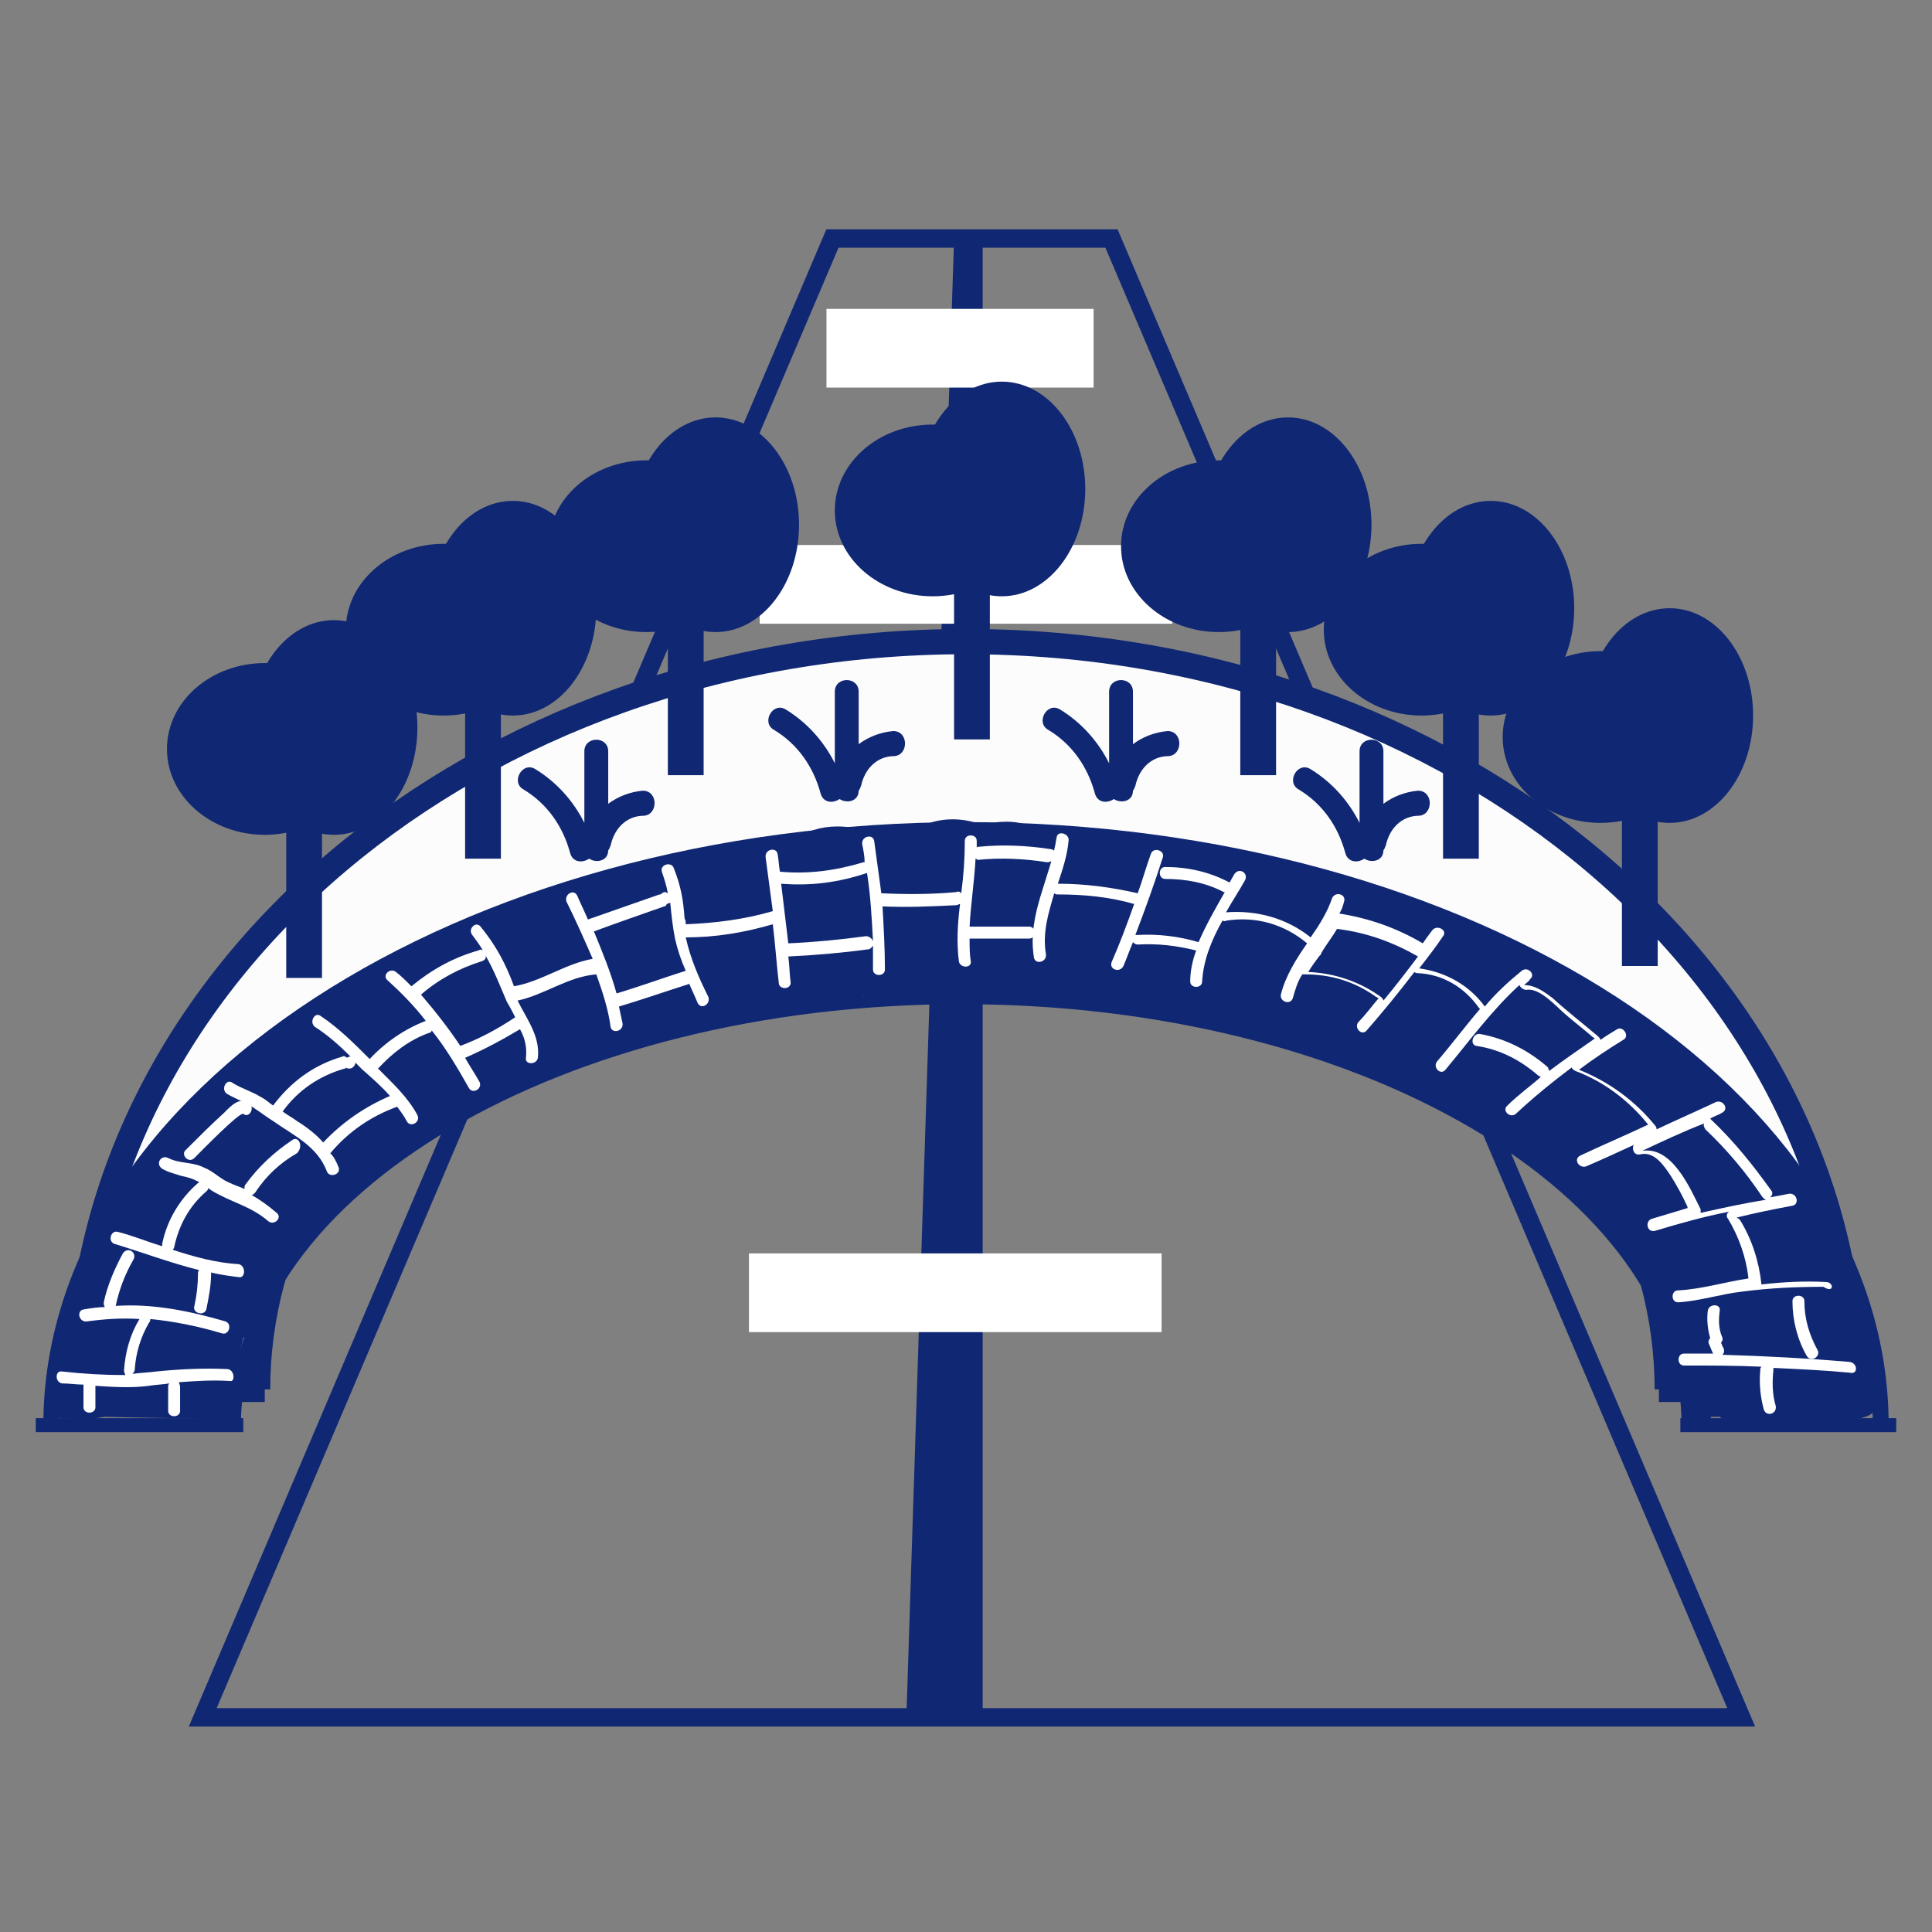 <?xml version="1.0" encoding="utf-8"?>
<!-- Generator: Adobe Illustrator 21.1.0, SVG Export Plug-In . SVG Version: 6.00 Build 0)  -->
<svg version="1.1" xmlns="http://www.w3.org/2000/svg" xmlns:xlink="http://www.w3.org/1999/xlink" x="0px" y="0px"
	 viewBox="0 0 162 162" style="enable-background:new 0 0 162 162;" xml:space="preserve">
<rect x="0" y="0" width="162" height="162" fill="#808080" stroke="none"/>
<style type="text/css">
	.st0{fill:none;stroke:#102773;stroke-width:1.544;stroke-miterlimit:10;}
	.st1{fill:#102773;}
	.st2{fill:#FFFFFF;}
	.st3{fill:#FCFCFC;}
	.st4{fill:none;stroke:#102773;stroke-width:2.118;stroke-miterlimit:10;}
	.st5{fill:none;stroke:#102773;stroke-width:1.33;stroke-miterlimit:10;}
	.st6{fill:none;stroke:#102773;stroke-width:1.004;stroke-miterlimit:10;}
	.st7{fill:none;stroke:#102773;stroke-width:1.173;stroke-miterlimit:10;}
</style>
<g id="Layer_1">
	<g>
		<polygon class="st0" points="17,144 69.8,20 93.2,20 146,144 		"/>
		<polygon class="st1" points="80,20 76,144 82.4,144 82.4,20 		"/>
		<rect x="62.8" y="105.1" class="st2" width="34.6" height="6.6"/>
		<rect x="62.8" y="72.1" class="st2" width="34.6" height="6.6"/>
		<rect x="63.7" y="45.7" class="st2" width="34.6" height="6.6"/>
		<rect x="69.3" y="25.9" class="st2" width="22.4" height="6.6"/>
	</g>
</g>
<g id="color">
	<g>
		<g>
			<path class="st3" d="M155.2,110.7c-0.4-3.3-1-6.5-1.9-9.7c-0.1-0.5-0.5-0.8-0.8-0.9c-0.2-0.7-0.5-1.3-0.8-1.8
				c-0.2-1-0.6-2-1.1-2.8c-0.2-2.1-1.1-4.1-2.6-5.2c-0.2-2.5-1.4-4.9-3.5-5.8c-0.5-2-1.6-3.7-3.4-4.3c-0.6-2.1-1.9-3.8-3.9-4.2
				c-0.7-2-2.2-3.5-4.3-3.8c-0.7-2.2-2.4-4-4.9-4c0,0-0.1,0-0.1,0c-0.9-1.6-2.3-2.7-4.4-2.7c-0.1,0-0.2,0-0.3,0
				c-0.9-1.5-2.3-2.5-4.2-2.5c-0.1,0-0.1,0-0.2,0c-0.9-1.2-2.1-2-3.7-2c-0.9-1.2-2.2-2.1-4-2.1c-0.3,0-0.6,0-0.9,0.1
				c-0.9-1-2.1-1.7-3.7-1.7c-0.6,0-1.1,0.1-1.5,0.2c-0.8-0.7-1.9-1.2-3.2-1.2c-0.4,0-0.9,0.1-1.3,0.2c-0.8-0.6-1.8-1-2.9-1
				c-0.2,0-0.5,0-0.7,0.1c-0.8-0.7-1.9-1.1-3.1-1.1c-0.6,0-1.2,0.1-1.7,0.3c-0.8-0.6-1.8-1-2.9-1c-0.7,0-1.4,0.2-2,0.4
				c-0.7-0.5-1.7-0.8-2.7-0.8c-0.7,0-1.4,0.1-1.9,0.4c-0.7-0.4-1.5-0.7-2.5-0.7c-1.1,0-2.1,0.4-2.9,0.9c-0.6-0.3-1.2-0.4-1.9-0.4
				c-0.9,0-1.7,0.2-2.4,0.6c-0.6-0.3-1.4-0.5-2.2-0.5c-1.4,0-2.5,0.5-3.4,1.4c-0.4-0.1-0.8-0.2-1.2-0.2c-1.2,0-2.2,0.4-3,1.1
				c-0.4-0.1-0.7-0.1-1.1-0.1c-1.1,0-2,0.3-2.8,0.9c-0.2,0-0.5-0.1-0.7-0.1c-1.3,0-2.3,0.4-3.1,1.2c-0.3,0-0.5-0.1-0.8-0.1
				c-1.8,0-3.2,0.9-4.1,2.3c-0.3,0-0.6-0.1-0.8-0.1c-1.8,0-3.1,0.8-4,2.1c-0.2,0-0.5-0.1-0.7-0.1c-1.6,0-2.9,0.7-3.8,1.8
				c-1.2,0.3-2.1,1.1-2.8,2.1c-1.2,0.3-2.2,1-2.9,2C34,68.2,33,69,32.4,70.1c-1.6,0.2-2.8,1.2-3.6,2.6c-1.6,0.4-2.7,1.6-3.4,3
				c-1.4,0.4-2.4,1.4-3.1,2.7c-1.5,0.6-2.5,2-3,3.6c-1,0.6-1.8,1.6-2.3,2.8c-1.1,0.8-1.9,2-2.3,3.4c-1,0.8-1.7,2.1-2.1,3.5
				c-0.8,0.8-1.3,1.9-1.6,3.1c-0.9,1.2-1.4,2.8-1.4,4.4c-0.2,0.2-0.3,0.4-0.4,0.8c-0.1,1.2-0.3,2.4-0.6,3.6c0,0,0,0,0,0
				c-0.6,1.5-1,2.9-1.3,4.6c0,0.1,0,0.2,0,0.2c-0.1,0.2-0.3,0.4-0.3,0.6c-0.2,1.8-0.4,3.6-0.5,5.4c-0.1,1,0.8,1.5,1.4,1.3
				c0.2,0.1,0.4,0.2,0.6,0.2c0.3,0,1.2-0.2,2.3-0.4c0,0,0,0,0,0c3.2,0.1,6.5,0.2,9.7,0.3c0.7,0,1.2-0.9,1.1-1.8
				c-0.1-0.3-0.1-0.5-0.2-0.7c0.1-0.2,0.2-0.4,0.1-0.7c-0.1-1.8,0.1-3.5,0.4-5.2c0,0,0-0.1,0-0.1c0.8-0.9,1.4-2.2,1.6-3.5
				c0.8-0.9,1.4-2.2,1.6-3.5c0.4-0.6,0.8-1.2,1-2c0.8-0.6,1.3-1.5,1.7-2.4c0.9-0.7,1.6-1.7,2-2.9c0.9-0.6,1.6-1.5,2.1-2.6
				c1.5-0.5,2.5-1.6,3.2-3.1c1.2-0.3,2-1.1,2.7-2.1c1.5-0.3,2.7-1.2,3.4-2.6c1.2-0.3,2.1-1.1,2.8-2.1c1.7-0.1,2.9-0.9,3.8-2.2
				c0,0,0.1,0,0.1,0c1.6,0,2.9-0.7,3.8-1.8c0.2,0,0.3,0,0.5,0c1.3,0,2.4-0.5,3.2-1.3c0.2,0,0.4,0,0.6,0c1.5,0,2.7-0.6,3.6-1.6
				c0.3,0.1,0.6,0.1,0.9,0.1c1.2,0,2.2-0.4,3-1.1c0.5,0.2,1,0.3,1.6,0.3c1.2,0,2.2-0.4,3-1.1c0.5,0.2,1,0.3,1.6,0.3
				c1.1,0,2-0.3,2.8-0.9c0.6,0.3,1.3,0.5,2.1,0.5c0.8,0,1.4-0.2,2-0.4c0.4,0.1,0.8,0.2,1.3,0.2c0.8,0,1.5-0.2,2.1-0.5
				c0.7,0.4,1.5,0.6,2.4,0.6c0.6,0,1.2-0.1,1.7-0.3c0.7,0.4,1.4,0.6,2.3,0.6c0.6,0,1.1-0.1,1.6-0.3c0.6,0.3,1.2,0.4,2,0.4
				c0.7,0,1.3-0.1,1.9-0.4c0.7,0.5,1.6,0.8,2.6,0.8c0.4,0,0.7-0.1,1.1-0.1c0.8,0.8,1.9,1.2,3.2,1.2c0.3,0,0.6,0,0.9-0.1
				c0.8,0.7,1.8,1,3,1c0.1,0,0.3,0,0.4,0c0.9,0.9,2,1.5,3.5,1.5c0.2,0,0.4,0,0.6,0c0.8,0.7,1.8,1.1,3.1,1.1c0.1,0,0.1,0,0.2,0
				c0.8,1,2,1.6,3.4,1.7c0.8,1,1.9,1.7,3.3,1.9c0.7,1.1,1.8,1.8,3.1,2c0.8,1.3,1.9,2.2,3.4,2.5c0.4,0.8,1,1.5,1.8,1.9
				c0.6,1.2,1.4,2.1,2.6,2.6c0.4,0.6,1,1.2,1.6,1.5c0.4,0.7,0.9,1.2,1.6,1.6c0.4,1.3,1.1,2.4,2.1,3.1c0.4,1.1,1,2.1,1.9,2.8
				c0.2,0.5,0.4,1,0.7,1.4c0.2,1.5,0.7,2.9,1.5,4c0.2,1.1,0.6,2.1,1.1,2.9c0.1,0.4,0.1,0.8,0.2,1.4c0,0.2,0.1,0.4,0.2,0.5
				c0.2,1.4,0.3,2.9,0.3,4.3c-0.1,0.3-0.1,0.7,0,0.9c0,0.2,0,0.4,0,0.7c-0.1,1.6,1.6,1.7,2.1,0.6c0.2,0,0.4,0,0.7,0
				c0.2,0.2,0.4,0.4,0.8,0.4c2.7,0,5.5,0,8.2-0.1c1,0,2.7,0.3,3.5-0.8C155.8,114.2,155.3,111.9,155.2,110.7z"/>
		</g>
		<g>
			<g>
				<path class="st4" d="M6.6,116.5c0-34.6,33.3-62.7,74.4-62.7s74.4,28.1,74.4,62.7"/>
				<path class="st4" d="M21.6,116.5c0-24.8,26.5-44.9,59.1-44.9s59.1,20.1,59.1,44.9"/>
			</g>
			<line class="st4" x1="5.3" y1="116.5" x2="22.2" y2="116.5"/>
			<line class="st4" x1="139.1" y1="116.5" x2="156.7" y2="116.5"/>
		</g>
	</g>
	<g>
		<path class="st1" d="M157.5,114.9c-0.4-2.6-1.1-5.2-2-7.7c-0.1-0.4-0.5-0.6-0.8-0.7c-0.2-0.5-0.5-1-0.8-1.5
			c-0.2-0.8-0.6-1.6-1.1-2.3c-0.2-1.7-1.1-3.3-2.7-4.1c-0.2-2-1.4-3.9-3.7-4.6c-0.5-1.6-1.7-2.9-3.6-3.4c-0.6-1.6-1.9-3-4-3.4
			c-0.7-1.6-2.2-2.8-4.5-3c-0.8-1.8-2.4-3.2-5.1-3.2c0,0-0.1,0-0.1,0c-0.9-1.3-2.4-2.2-4.5-2.2c-0.1,0-0.2,0-0.3,0
			c-0.9-1.2-2.4-2-4.4-2c-0.1,0-0.1,0-0.2,0c-0.9-0.9-2.2-1.6-3.8-1.6c-0.9-1-2.3-1.6-4.1-1.6c-0.3,0-0.6,0-0.9,0.1
			c-0.9-0.8-2.2-1.4-3.8-1.4c-0.6,0-1.1,0.1-1.6,0.2c-0.9-0.6-1.9-1-3.3-1c-0.5,0-0.9,0-1.3,0.1c-0.8-0.5-1.8-0.8-3-0.8
			c-0.3,0-0.5,0-0.7,0c-0.8-0.6-1.9-0.9-3.2-0.9c-0.6,0-1.2,0.1-1.7,0.2c-0.8-0.5-1.8-0.8-3-0.8c-0.8,0-1.4,0.1-2.1,0.3
			c-0.8-0.4-1.7-0.7-2.8-0.7c-0.7,0-1.4,0.1-2,0.3c-0.7-0.3-1.6-0.5-2.5-0.5c-1.2,0-2.2,0.3-3,0.8c-0.6-0.2-1.3-0.3-2-0.3
			c-1,0-1.8,0.2-2.5,0.5c-0.7-0.3-1.4-0.4-2.2-0.4c-1.4,0-2.6,0.4-3.5,1.1c-0.4-0.1-0.8-0.1-1.3-0.1c-1.3,0-2.3,0.3-3.1,0.9
			c-0.4-0.1-0.7-0.1-1.2-0.1c-1.1,0-2.1,0.3-2.9,0.7c-0.2,0-0.5,0-0.8,0c-1.3,0-2.4,0.4-3.2,0.9c-0.3,0-0.5-0.1-0.8-0.1
			c-1.9,0-3.3,0.7-4.2,1.8c-0.3,0-0.6-0.1-0.9-0.1c-1.8,0-3.2,0.7-4.1,1.7c-0.2,0-0.5,0-0.8,0c-1.7,0-3,0.6-3.9,1.4
			c-1.2,0.3-2.2,0.9-2.8,1.7c-1.3,0.2-2.3,0.8-3,1.6c-1.3,0.3-2.2,0.9-2.9,1.7c-1.6,0.2-2.9,1-3.7,2c-1.6,0.3-2.8,1.2-3.5,2.4
			c-1.4,0.3-2.5,1.1-3.1,2.2c-1.5,0.5-2.6,1.6-3.1,2.9c-1.1,0.5-1.8,1.3-2.3,2.3c-1.2,0.6-2,1.6-2.4,2.7c-1.1,0.7-1.8,1.7-2.1,2.8
			c-0.8,0.7-1.3,1.5-1.6,2.5c-0.9,1-1.4,2.2-1.5,3.5c-0.2,0.1-0.4,0.3-0.4,0.6c-0.1,1-0.4,1.9-0.6,2.9c0,0,0,0,0,0
			c-0.6,1.2-1.1,2.3-1.3,3.7c0,0.1,0,0.1,0,0.2c-0.1,0.1-0.3,0.3-0.3,0.5c-0.2,1.4-0.4,2.8-0.6,4.3c-0.1,0.8,0.8,1.2,1.5,1
			c0.2,0.1,0.4,0.2,0.6,0.2c0.3,0,1.2-0.1,2.4-0.3c0,0,0,0,0,0c3.3,0.1,6.7,0.1,10,0.2c0.8,0,1.3-0.7,1.1-1.4
			c-0.1-0.2-0.1-0.4-0.2-0.6c0.1-0.2,0.2-0.3,0.2-0.6c-0.1-1.4,0.1-2.8,0.5-4.1c0,0,0-0.1,0-0.1c0.9-0.7,1.4-1.7,1.7-2.8
			c0.9-0.7,1.4-1.7,1.7-2.8c0.4-0.5,0.8-1,1-1.6c0.8-0.5,1.3-1.2,1.7-1.9c1-0.6,1.6-1.4,2.1-2.3c1-0.5,1.7-1.2,2.2-2.1
			c1.5-0.4,2.6-1.3,3.3-2.5c1.2-0.3,2.1-0.9,2.8-1.6c1.6-0.2,2.8-1,3.5-2c1.2-0.3,2.2-0.9,2.8-1.7c1.7-0.1,3-0.7,3.9-1.7
			c0,0,0.1,0,0.1,0c1.7,0,3-0.6,3.9-1.4c0.2,0,0.4,0,0.5,0c1.4,0,2.5-0.4,3.3-1c0.2,0,0.4,0,0.6,0c1.6,0,2.8-0.5,3.7-1.3
			c0.3,0,0.6,0.1,1,0.1c1.3,0,2.3-0.3,3.1-0.9c0.5,0.1,1,0.2,1.6,0.2c1.3,0,2.3-0.3,3.1-0.9c0.5,0.1,1,0.2,1.6,0.2
			c1.1,0,2.1-0.3,2.8-0.7c0.6,0.2,1.3,0.4,2.1,0.4c0.8,0,1.5-0.1,2.1-0.3c0.4,0.1,0.8,0.1,1.3,0.1c0.8,0,1.5-0.1,2.2-0.4
			c0.7,0.3,1.5,0.5,2.5,0.5c0.7,0,1.2-0.1,1.8-0.2c0.7,0.3,1.5,0.5,2.4,0.5c0.6,0,1.2-0.1,1.7-0.2c0.6,0.2,1.3,0.3,2.1,0.3
			c0.7,0,1.3-0.1,1.9-0.3c0.8,0.4,1.7,0.6,2.7,0.6c0.4,0,0.8,0,1.1-0.1c0.9,0.6,2,1,3.3,1c0.3,0,0.7,0,1-0.1
			c0.8,0.5,1.9,0.8,3.1,0.8c0.2,0,0.3,0,0.4,0c0.9,0.7,2.1,1.2,3.6,1.2c0.2,0,0.4,0,0.6,0c0.8,0.6,1.9,0.9,3.2,0.9
			c0.1,0,0.1,0,0.2,0c0.8,0.8,2,1.3,3.5,1.4c0.8,0.8,1.9,1.4,3.4,1.5c0.8,0.8,1.8,1.4,3.2,1.6c0.8,1,2,1.8,3.5,2
			c0.5,0.6,1.1,1.2,1.8,1.5c0.6,0.9,1.5,1.7,2.6,2.1c0.4,0.5,1,0.9,1.7,1.2c0.4,0.5,1,1,1.6,1.3c0.4,1,1.2,1.9,2.2,2.5
			c0.4,0.9,1,1.7,1.9,2.3c0.2,0.4,0.4,0.8,0.7,1.1c0.2,1.2,0.7,2.3,1.6,3.2c0.2,0.8,0.6,1.6,1.2,2.3c0.1,0.3,0.1,0.7,0.2,1.1
			c0,0.2,0.1,0.3,0.2,0.4c0.2,1.1,0.3,2.3,0.3,3.4c-0.1,0.3-0.1,0.5,0,0.7c0,0.2,0,0.4,0,0.5c-0.1,1.2,1.7,1.4,2.2,0.5
			c0.2,0,0.4,0,0.7,0c0.2,0.2,0.5,0.3,0.8,0.3c2.8,0,5.6,0,8.5-0.1c1,0,2.8,0.2,3.6-0.6C158.1,117.7,157.6,115.9,157.5,114.9z"/>
	</g>
	<g>
		<g>
			<path class="st5" d="M4.3,119.5c0-27.5,34.3-49.9,76.7-49.9s76.7,22.3,76.7,49.9"/>
			<path class="st6" d="M19.7,119.5c0-19.7,27.3-35.8,60.9-35.8s60.9,16,60.9,35.8"/>
		</g>
		<line class="st7" x1="3" y1="119.5" x2="20.4" y2="119.5"/>
		<line class="st7" x1="140.9" y1="119.5" x2="159" y2="119.5"/>
	</g>
	<path class="st2" d="M19.1,114.8c-2-0.1-4,0-6,0.2c-0.7,0.1-1.3,0.1-2,0.2c0.1-0.1,0.2-0.2,0.2-0.4c0.1-1.4,0.5-2.7,1.2-3.9
		c0.1-0.1,0.1-0.2,0.1-0.3c2,0.2,4,0.6,6,1.2c0.6,0.2,0.9-0.8,0.3-1c-3.1-0.9-6.1-1.5-9.2-1.3c0,0,0,0,0,0c0.3-1.4,0.8-2.7,1.5-3.9
		c0.3-0.6-0.5-1.1-0.9-0.5c-0.7,1.3-1.3,2.7-1.6,4.1c0,0.1,0,0.3,0.1,0.4c-0.6,0-1.2,0.1-1.8,0.2c-0.6,0.1-0.4,1.1,0.3,1
		c1.5-0.2,2.9-0.3,4.4-0.2c-0.8,1.3-1.2,2.8-1.3,4.3c0,0.2,0.1,0.3,0.1,0.4c-1.8,0-3.5-0.1-5.3-0.3c-0.6-0.1-0.6,0.9,0,1
		c0.6,0,1.2,0.1,1.8,0.1c0,0.1,0,0.1,0,0.2v1.7c0,0.6,1,0.6,1,0v-1.7c0-0.1,0-0.1,0-0.1c1.5,0.1,3,0.2,4.5,0
		c0.6-0.1,1.1-0.1,1.7-0.2c-0.1,0.1-0.1,0.2-0.1,0.3v2c0,0.6,1,0.6,1,0v-2c0-0.2-0.1-0.3-0.1-0.4c1.4-0.1,2.8-0.2,4.3-0.1
		C19.7,115.9,19.7,114.9,19.1,114.8z"/>
	<path class="st2" d="M20,106c-1.8-0.1-3.7-0.6-5.5-1.2c0-0.1,0.1-0.1,0.1-0.2c0.4-1.9,1.3-3.5,2.7-4.7c0.5-0.4-0.2-1.1-0.7-0.7
		c-1.5,1.3-2.6,3.1-3,5.1c0,0.1,0,0.1,0,0.2c-1.3-0.4-2.5-0.9-3.7-1.2c-0.6-0.2-0.9,0.8-0.3,1c2.3,0.7,4.7,1.6,7.1,2.2
		c-0.1,0.1-0.1,0.2-0.1,0.3c0,0.9-0.1,1.8-0.3,2.7c-0.2,0.6,0.8,0.9,1,0.3c0.2-1,0.4-2,0.4-3c0,0,0-0.1,0-0.1
		c0.8,0.2,1.6,0.3,2.4,0.4C20.6,107.1,20.6,106.1,20,106z"/>
	<path class="st2" d="M24.5,95.6c-1.5,1-2.8,2.2-3.9,3.7c-0.1,0.1-0.1,0.2-0.1,0.4c-0.4-0.2-0.8-0.3-1.2-0.5c-0.8-0.3-1.4-1-2.2-1.3
		c-1-0.5-2-0.3-3-0.8c-0.6-0.3-1.1,0.5-0.5,0.9c0.5,0.3,1,0.4,1.6,0.6c1.1,0.2,1.7,0.6,2.5,1.2c1.6,1,3.3,1.3,4.8,2.6
		c0.5,0.4,1.2-0.3,0.7-0.7c-0.7-0.6-1.4-1.1-2.1-1.5c0.1,0,0.2-0.1,0.3-0.2c0.9-1.4,2.1-2.5,3.5-3.3C25.5,96.1,25,95.2,24.5,95.6z"
		/>
	<path class="st2" d="M20.9,92.5c-0.8-0.6-1.6,0.3-2.1,0.8c-1.1,1-2.1,2-3.2,3.1c-0.5,0.4,0.2,1.2,0.7,0.7c0.4-0.4,3.8-3.9,4.1-3.7
		C20.9,93.8,21.4,92.9,20.9,92.5z"/>
	<path class="st2" d="M88.1,71.2c-2-0.3-4-0.4-6-0.2c-0.1,0-0.2,0-0.2,0.1c0-0.2,0-0.4,0-0.6c0-0.6-1-0.6-1,0c0,1.5-0.1,2.9-0.3,4.4
		c-0.1-0.1-0.2-0.2-0.4-0.1c-2.1,0.2-4.2,0.2-6.3,0.1c-0.2-1.5-0.4-2.9-0.6-4.4c-0.1-0.6-1.1-0.4-1,0.3c0.1,0.5,0.2,1,0.2,1.5
		c0,0-0.1,0-0.1,0c-2.3,0.7-4.6,1-6.9,0.8c0,0-0.1,0-0.1,0c-0.1-0.5-0.1-1-0.2-1.5c-0.1-0.6-1.1-0.4-1,0.3c0.2,1.5,0.4,3,0.6,4.5
		c-2.4,0.7-4.8,1-7.3,1.1c0-0.2,0-0.3-0.1-0.5c-0.1-1.5-0.3-2.7-0.9-4.2c-0.2-0.6-1.2-0.3-1,0.3c0.2,0.6,0.4,1.2,0.5,1.8
		c-0.1,0-0.1-0.1-0.2-0.1c-0.2,0-0.3,0.1-0.4,0.2c0,0,0,0-0.1,0c-2,0.7-4,1.4-6,2.1c0,0,0,0,0,0c-0.3-0.7-0.6-1.3-0.9-2
		c-0.3-0.6-1.1-0.1-0.9,0.5c0.8,1.6,1.5,3.2,2.2,4.8c-2.3,0.4-4.3,1.9-6.6,2.3c-0.7-1.9-1.5-3.4-2.8-5c-0.4-0.5-1.1,0.2-0.7,0.7
		c0.3,0.4,0.6,0.8,0.9,1.3c-0.1-0.1-0.2-0.1-0.4,0c-2.1,0.6-3.9,1.6-5.6,3c-0.4-0.4-0.9-0.9-1.3-1.2c-0.5-0.4-1.2,0.3-0.7,0.7
		c1.1,1,2.2,2.1,3.2,3.4c-1.8,0.7-3.4,1.8-4.7,3.2c-1.3-1.3-2.6-2.6-4.1-3.6c-0.5-0.4-1,0.5-0.5,0.9c1.1,0.7,2.1,1.6,3,2.5
		c-0.1,0-0.2,0-0.3,0.1c-0.1-0.1-0.3-0.2-0.4-0.1c-2.4,0.7-4.3,2.1-5.8,4.1c-0.3-0.2-0.6-0.5-1-0.7c-0.8-0.5-1.6-0.7-2.4-1.2
		c-0.5-0.4-1,0.5-0.5,0.9c0.5,0.3,1,0.5,1.6,0.8c0.8,0.4,1.5,1,2.3,1.5c1.7,1.2,3.7,2.1,4.5,4.2c0.2,0.6,1.2,0.3,1-0.3
		c-0.2-0.5-0.4-0.9-0.7-1.2c1.5-1.8,3.4-3.1,5.6-3.9c0.3,0.4,0.6,0.8,0.8,1.2c0.3,0.6,1.2,0.1,0.9-0.5c-0.8-1.5-2.1-2.7-3.3-3.9
		c1.2-1.3,2.6-2.4,4.3-3c0.1,0,0.2-0.1,0.2-0.2c1.2,1.5,2.2,3.2,3.1,4.8c0.3,0.6,1.2,0.1,0.9-0.5c-0.4-0.7-0.8-1.3-1.2-2
		c1.6-0.7,3.1-1.5,4.6-2.4c0,0,0,0,0,0c0.4,0.7,0.6,1.5,0.5,2.4c-0.1,0.6,0.9,0.6,1,0c0.2-1.8-0.9-3.2-1.7-4.8
		c2.3-0.5,4.2-2,6.6-2.2c0.5,1.4,1,2.9,1.2,4.4c0.1,0.6,1.1,0.4,1-0.3c-0.1-0.5-0.2-0.9-0.3-1.4c2-0.6,4-1.3,5.9-1.9
		c0.2,0.5,0.5,1.1,0.7,1.6c0.3,0.6,1.1,0.1,0.9-0.5c-0.8-1.6-1.5-3.2-1.9-5c2.5,0,4.9-0.4,7.3-1.1c0.2,1.6,0.3,3.2,0.5,4.9
		c0,0.6,1,0.6,1,0c-0.1-0.7-0.1-1.5-0.2-2.2c2.2-0.1,4.5-0.3,6.7-0.6c0.2,0,0.3-0.2,0.4-0.3c0,0.7,0,1.3,0,2c0,0.6,1,0.6,1,0
		c0-1.8-0.1-3.5-0.2-5.3c2.1,0.1,4.1,0,6.2-0.1c0.1,0,0.2-0.1,0.3-0.1c-0.2,1.6-0.3,3.2-0.1,4.8c0.1,0.6,1.1,0.6,1,0
		c-0.1-0.6-0.1-1.2-0.1-1.9c0.1,0,0.1,0,0.2,0h4.8c0.6,0,0.6-1,0-1h-4.8c-0.1,0-0.1,0-0.2,0c0.1-1.9,0.4-3.8,0.5-5.7
		c0.1,0,0.1,0.1,0.2,0.1c1.9-0.2,3.9-0.1,5.8,0.2C88.5,72.3,88.8,71.3,88.1,71.2z M32.7,91.9c-2.1,0.9-4,2.2-5.6,3.9
		c-0.6-0.7-1.4-1.3-2.2-1.8c-0.4-0.3-0.8-0.5-1.2-0.8c0,0,0,0,0,0c1.3-1.8,3.1-3,5.2-3.6c0.1,0,0.1,0,0.1-0.1
		c0.1,0.1,0.2,0.1,0.3,0.1c0.3,0,0.5-0.3,0.5-0.5c0.2,0.2,0.4,0.4,0.6,0.6C31.2,90.4,32,91.1,32.7,91.9z M43.2,85.3
		c-1.5,1-3,1.8-4.6,2.4c-1-1.5-2.1-2.9-3.3-4.3c1.5-1.3,3.2-2.2,5.1-2.8c0.3-0.1,0.4-0.3,0.3-0.5c0.7,1.2,1.2,2.5,1.8,3.9
		C42.8,84.5,43,84.9,43.2,85.3C43.2,85.3,43.2,85.3,43.2,85.3z M51.7,83.3c-0.5-1.8-1.2-3.5-1.9-5.2c1.9-0.7,3.9-1.4,5.9-2.1
		c0.1,0,0.2-0.1,0.2-0.2c0.1,0,0.2-0.1,0.3-0.1c0.1,1,0.2,2,0.4,3c0.2,0.9,0.5,1.8,0.9,2.7C55.6,82,53.7,82.7,51.7,83.3z M72.6,78.5
		c-2.2,0.3-4.3,0.5-6.5,0.6c-0.2-1.7-0.4-3.3-0.6-5c2.5,0.2,4.8-0.1,7.2-0.9c0.3,1.9,0.4,3.8,0.5,5.7C73.1,78.7,72.9,78.5,72.6,78.5
		z"/>
	<path class="st2" d="M153.1,107.5c-1.8-0.1-3.6,0-5.4,0.2c-0.2-1.9-0.8-3.8-1.8-5.4c-0.1-0.1-0.2-0.2-0.3-0.2
		c1.6-0.4,3.1-0.7,4.7-1c0.6-0.1,0.4-1.1-0.3-1c-0.5,0.1-1,0.2-1.6,0.3c0.2-0.1,0.3-0.4,0.1-0.6c-1.5-2.1-3.1-4.1-5-5.9
		c0,0-0.1-0.1-0.1-0.1c0.3-0.2,0.7-0.3,1-0.5c0.6-0.3,0.1-1.1-0.5-0.9c-1.7,0.8-3.3,1.5-5,2.3c0-0.1,0-0.2-0.1-0.3
		c-1.7-2.1-3.9-3.7-6.4-4.7c1.2-0.9,2.4-1.7,3.7-2.5c0.6-0.3,0-1.2-0.5-0.9c-0.5,0.3-1,0.6-1.4,0.9c0-0.1-0.1-0.2-0.2-0.3
		c-1.3-1.1-2.6-2.1-3.8-3.2c-0.8-0.6-1.5-1.1-2.4-1.1c0.2-0.2,0.4-0.3,0.5-0.5c0.5-0.4-0.2-1.1-0.7-0.7c-1.1,0.9-2.2,1.9-3.1,3
		c-1.3-1.8-3.3-2.9-5.5-3.2c0.7-0.9,1.4-1.8,2-2.7c0.4-0.5-0.5-1-0.9-0.5c-0.3,0.4-0.6,0.8-0.8,1.1c-2.2-1.3-4.5-2.1-7-2.5
		c0.2-0.3,0.3-0.6,0.4-1c0.2-0.6-0.7-0.9-1-0.3c-0.4,1.2-1.1,2.3-1.8,3.3c-2-1.6-4.5-2.3-7.1-2.1c0.5-0.9,1.1-1.8,1.6-2.7
		c0.3-0.6-0.5-1.1-0.9-0.5c-0.1,0.2-0.3,0.5-0.4,0.7c0,0,0,0,0,0c-1.7-0.9-3.5-1.3-5.4-1.3c-0.6,0-0.6,1,0,1c1.7,0,3.4,0.3,4.9,1.1
		c0,0,0,0,0.1,0c-0.8,1.4-1.6,2.8-2.2,4.2c-1.7-0.5-3.4-0.7-5.2-0.6c-0.1,0-0.1,0-0.1,0c0.8-2.1,1.6-4.3,2.3-6.5
		c0.2-0.6-0.8-0.9-1-0.3c-0.4,1.1-0.7,2.2-1.1,3.3c-2.2-0.5-4.4-0.8-6.7-0.8c0,0,0,0,0,0c0.4-1.2,0.8-2.4,0.9-3.6
		c0.1-0.6-0.9-0.9-1-0.3c-0.5,3.4-2.5,6.5-1.9,10.1c0.1,0.6,1.1,0.4,1-0.3c-0.3-1.8,0.2-3.4,0.7-5.1c0.1,0.1,0.2,0.1,0.3,0.1
		c2.2,0,4.3,0.2,6.4,0.8c-0.6,1.7-1.2,3.3-1.9,4.9c-0.2,0.6,0.7,0.9,1,0.3c0.3-0.7,0.5-1.3,0.8-2c0.1,0.1,0.2,0.2,0.4,0.2
		c1.7-0.1,3.3,0.1,4.9,0.5c-0.3,0.8-0.5,1.7-0.5,2.6c0,0.6,1,0.6,1,0c0.1-1.8,0.8-3.5,1.7-5.1c0.1,0,0.2,0.1,0.3,0
		c2.5-0.4,4.9,0.3,6.8,1.9c-0.9,1.3-1.8,2.7-2.2,4.3c-0.1,0.6,0.8,0.9,1,0.3c0.2-0.7,0.4-1.4,0.8-2c0,0,0.1,0,0.2,0
		c2.2,0,4.2,0.6,6,1.9c0.1,0,0.1,0.1,0.2,0.1c-0.6,0.7-1.1,1.4-1.7,2c-0.4,0.5,0.3,1.2,0.7,0.7c1.4-1.6,2.7-3.2,4-4.9
		c0.1,0.1,0.2,0.1,0.3,0.1c2.1,0.1,3.9,1.2,5.1,2.9c0,0,0,0,0.1,0.1c-1.2,1.4-2.4,3-3.6,4.4c-0.4,0.5,0.3,1.2,0.7,0.7
		c2-2.4,3.9-5,6.2-7.1c0.1,0.2,0.3,0.4,0.6,0.4c1.1-0.2,2.5,1.4,3.2,2c0.8,0.7,1.6,1.3,2.4,2c0,0,0.1,0,0.1,0.1
		c-1.3,0.9-2.6,1.8-3.8,2.7c0-0.1-0.1-0.2-0.1-0.3c-1.6-1.4-3.5-2.4-5.7-2.8c-0.6-0.1-0.9,0.9-0.3,1c2,0.3,3.7,1.2,5.2,2.5
		c0.1,0,0.1,0.1,0.2,0.1c-0.9,0.8-1.9,1.5-2.8,2.4c-0.5,0.4,0.2,1.1,0.7,0.7c1.5-1.4,3.1-2.7,4.7-3.9c0,0.1,0.1,0.2,0.3,0.3
		c2.4,0.9,4.5,2.5,6.1,4.5c0,0,0,0,0,0c-1.9,0.9-3.8,1.7-5.7,2.6c-0.6,0.3-0.1,1.1,0.5,0.9c1.4-0.6,2.7-1.2,4-1.8
		c-0.2,0.3,0,0.9,0.5,0.8c1.2-0.3,2,0.9,2.6,1.8c0.5,0.8,1,1.7,1.4,2.6c0,0,0,0,0,0.1c-1,0.3-2,0.6-3,0.9c-0.6,0.2-0.4,1.2,0.3,1
		c2-0.6,4.1-1.2,6.2-1.6c-0.2,0.1-0.3,0.4-0.1,0.6c0.9,1.5,1.5,3.2,1.7,4.9c0,0,0,0.1,0,0.1c-2,0.3-3.9,0.9-5.9,1c-0.6,0-0.6,1,0,1
		c1.8-0.1,3.6-0.7,5.4-0.9c2.3-0.3,4.5-0.4,6.8-0.4C153.8,108.5,153.8,107.5,153.1,107.5z M116,83.9c0-0.1-0.1-0.2-0.2-0.3
		c-1.8-1.3-3.9-2-6.1-2.1c0.3-0.5,0.6-0.9,0.9-1.3c0.1-0.1,0.2-0.2,0.2-0.3c0.4-0.7,0.9-1.3,1.3-2c0,0,0.1,0,0.1,0
		c2.4,0.3,4.6,1.1,6.7,2.3C118,81.4,117,82.7,116,83.9z M142.6,101.7c0-0.1,0-0.2,0-0.3c-0.9-1.8-2.4-5.3-4.9-4.9
		c1.7-0.8,3.4-1.6,5.2-2.3c-0.1,0.2,0,0.3,0.1,0.5c1.8,1.7,3.4,3.6,4.8,5.7c0.1,0.1,0.2,0.2,0.3,0.2
		C146.2,100.9,144.4,101.3,142.6,101.7z"/>
	<path class="st2" d="M155.1,114.2c-3.5-0.3-7.1-0.5-10.7-0.6c0.2-0.1,0.2-0.4,0.1-0.6c-0.1-0.1-0.1-0.3-0.2-0.4
		c0.1-0.1,0.2-0.3,0.1-0.5c-0.3-0.7-0.3-1.4-0.2-2.2c0.1-0.6-0.9-0.6-1,0c-0.1,0.8,0,1.6,0.2,2.3c-0.1,0.1-0.2,0.3-0.1,0.5
		c0.1,0.2,0.2,0.5,0.3,0.7c0,0,0,0.1,0.1,0.1c-0.8,0-1.7,0-2.5,0c-0.6,0-0.6,1,0,1c2.2,0,4.4,0,6.5,0.1c-0.1,0.1-0.1,0.2-0.1,0.3
		c-0.1,1.1,0,2.2,0.3,3.3c0.2,0.6,1.1,0.4,1-0.3c-0.3-1-0.3-2-0.2-3c0-0.1,0-0.2,0-0.2c2.1,0.1,4.3,0.2,6.4,0.4
		C155.8,115.3,155.8,114.3,155.1,114.2z"/>
	<path class="st2" d="M152.4,113.2c-0.7-1.3-1.1-2.6-1.1-4.1c0-0.6-1-0.6-1,0c0,1.6,0.4,3.2,1.2,4.6
		C151.9,114.3,152.7,113.7,152.4,113.2z"/>
</g>
<g id="trees">
	<g>
		<rect x="56" y="47" class="st1" width="3" height="18"/>
		<ellipse class="st1" cx="54.2" cy="45.8" rx="8.2" ry="7.2"/>
		<ellipse class="st1" cx="60" cy="44" rx="7" ry="9"/>
	</g>
	<g>
		<rect x="104" y="47" class="st1" width="3" height="18"/>
		<ellipse class="st1" cx="102.2" cy="45.8" rx="8.2" ry="7.2"/>
		<ellipse class="st1" cx="108" cy="44" rx="7" ry="9"/>
	</g>
	<g>
		<rect x="39" y="54" class="st1" width="3" height="18"/>
		<ellipse class="st1" cx="37.2" cy="52.8" rx="8.2" ry="7.2"/>
		<ellipse class="st1" cx="43" cy="51" rx="7" ry="9"/>
	</g>
	<g>
		<rect x="121" y="54" class="st1" width="3" height="18"/>
		<ellipse class="st1" cx="119.2" cy="52.8" rx="8.2" ry="7.2"/>
		<ellipse class="st1" cx="125" cy="51" rx="7" ry="9"/>
	</g>
	<g>
		<rect x="24" y="64" class="st1" width="3" height="18"/>
		<ellipse class="st1" cx="22.2" cy="62.8" rx="8.2" ry="7.2"/>
		<ellipse class="st1" cx="28" cy="61" rx="7" ry="9"/>
	</g>
	<g>
		<rect x="136" y="63" class="st1" width="3" height="18"/>
		<ellipse class="st1" cx="134.2" cy="61.8" rx="8.2" ry="7.2"/>
		<ellipse class="st1" cx="140" cy="60" rx="7" ry="9"/>
	</g>
	<g>
		<rect x="80" y="44" class="st1" width="3" height="18"/>
		<ellipse class="st1" cx="78.2" cy="42.8" rx="8.2" ry="7.2"/>
		<ellipse class="st1" cx="84" cy="41" rx="7" ry="9"/>
	</g>
	<path class="st1" d="M74.9,61.3c-1.1,0.1-2.1,0.5-2.9,1.1v-4.4c0-1.3-2-1.3-2,0V64c-0.9-1.8-2.3-3.4-4.1-4.5
		c-1.1-0.7-2.1,1.1-1,1.7c2,1.2,3.3,3.1,3.9,5.3c0.2,0.8,1,0.9,1.6,0.5c0.6,0.4,1.6,0.2,1.6-0.7v0c0.1-0.1,0.1-0.2,0.2-0.4
		c0.3-1.4,1.3-2.5,2.8-2.5C76.2,63.3,76.2,61.3,74.9,61.3z"/>
	<path class="st1" d="M97.9,61.3c-1.1,0.1-2.1,0.5-2.9,1.1v-4.4c0-1.3-2-1.3-2,0V64c-0.9-1.8-2.3-3.4-4.1-4.5
		c-1.1-0.7-2.1,1.1-1,1.7c2,1.2,3.3,3.1,3.9,5.3c0.2,0.8,1,0.9,1.6,0.5c0.6,0.4,1.6,0.2,1.6-0.7v0c0.1-0.1,0.1-0.2,0.2-0.4
		c0.3-1.4,1.3-2.5,2.8-2.5C99.2,63.3,99.2,61.3,97.9,61.3z"/>
	<path class="st1" d="M53.9,66.3c-1.1,0.1-2.1,0.5-2.9,1.1v-4.4c0-1.3-2-1.3-2,0V69c-0.9-1.8-2.3-3.4-4.1-4.5
		c-1.1-0.7-2.1,1.1-1,1.7c2,1.2,3.3,3.1,3.9,5.3c0.2,0.8,1,0.9,1.6,0.5c0.6,0.4,1.6,0.2,1.6-0.7v0c0.1-0.1,0.1-0.2,0.2-0.4
		c0.3-1.4,1.3-2.5,2.8-2.5C55.2,68.3,55.2,66.3,53.9,66.3z"/>
	<path class="st1" d="M118.9,66.3c-1.1,0.1-2.1,0.5-2.9,1.1v-4.4c0-1.3-2-1.3-2,0V69c-0.9-1.8-2.3-3.4-4.1-4.5
		c-1.1-0.7-2.1,1.1-1,1.7c2,1.2,3.3,3.1,3.9,5.3c0.2,0.8,1,0.9,1.6,0.5c0.6,0.4,1.6,0.2,1.6-0.7v0c0.1-0.1,0.1-0.2,0.2-0.4
		c0.3-1.4,1.3-2.5,2.8-2.5C120.2,68.3,120.2,66.3,118.9,66.3z"/>
</g>
</svg>

